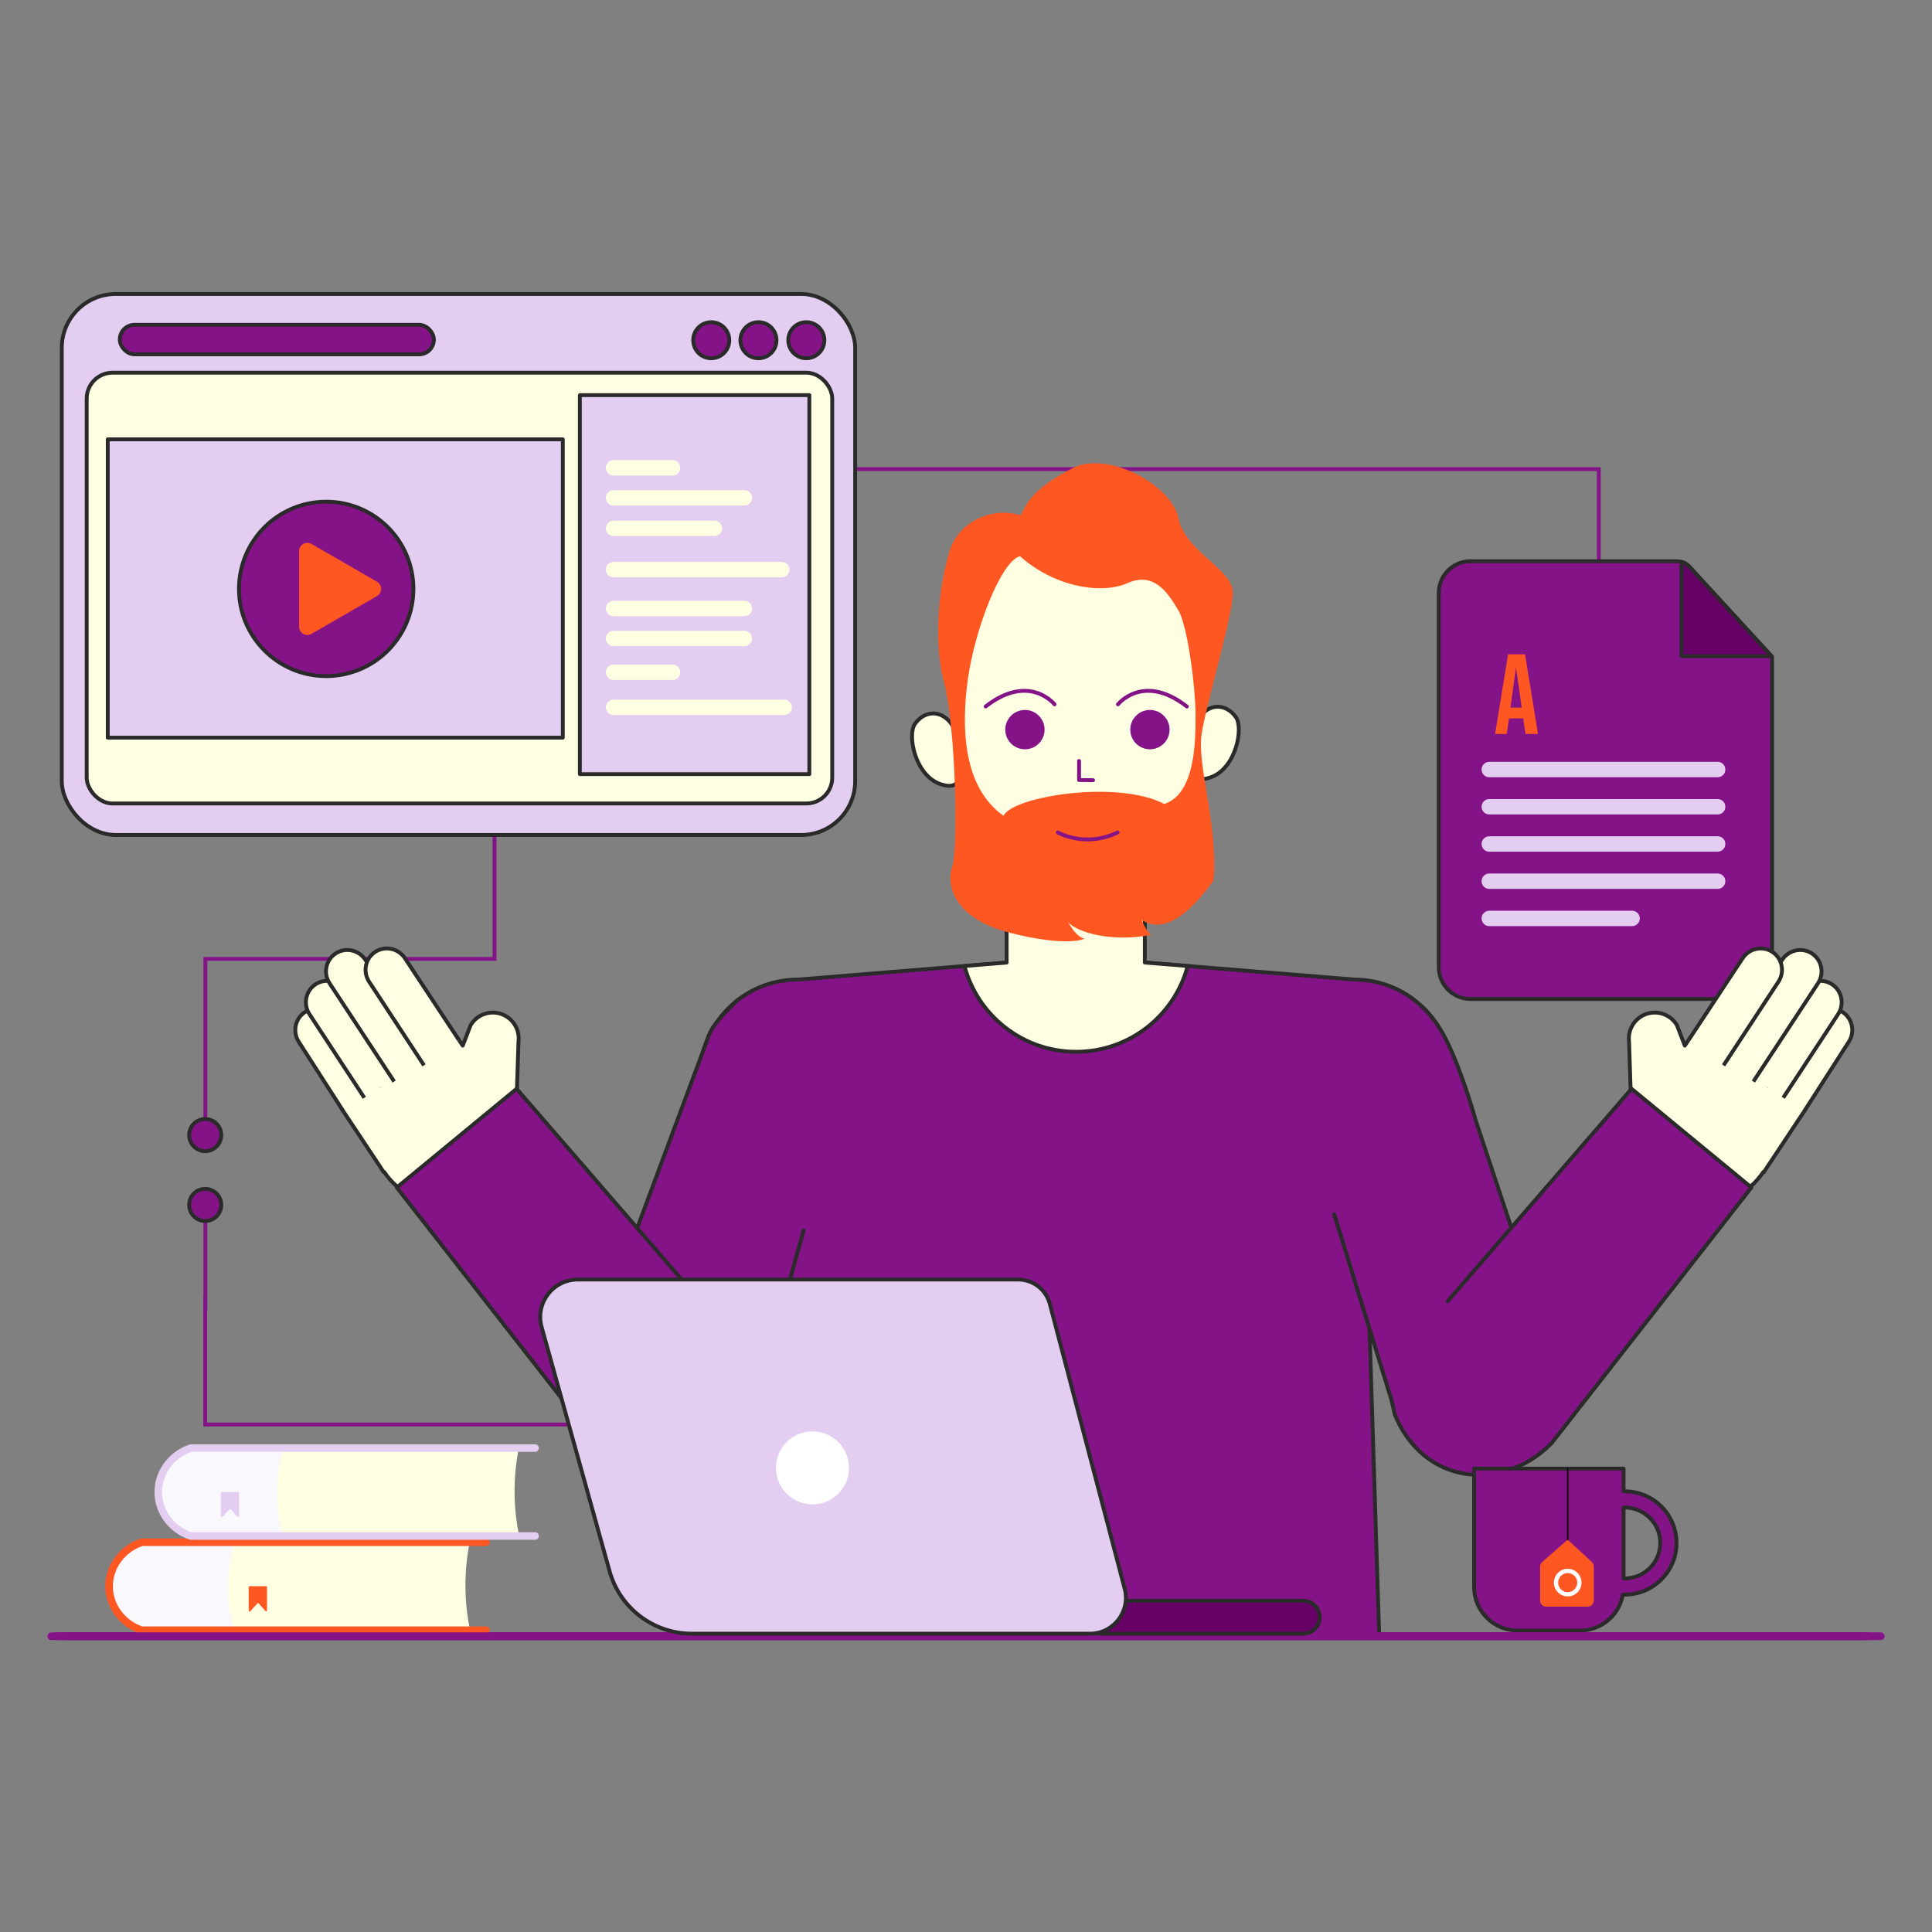 <?xml version="1.0" encoding="utf-8"?>
<svg xmlns="http://www.w3.org/2000/svg" viewBox="0 0 1500 1500">
  <rect x="0" y="0" width="1500" height="1500" fill="#808080" stroke="none"/>
  <polyline fill="none" points="159.45 878.87 159.45 744.47 383.96 744.47 383.96 648.26" stroke="#841387" stroke-miterlimit="10" stroke-width="2.99"/>
  <polyline fill="none" points="1241.32 621.31 1241.32 364.23 1019.61 364.23 604.14 364.23" stroke="#841387" stroke-miterlimit="10" stroke-width="2.99"/>
  <path d="m1375.84,509.89v241.03c0,13.64-11.07,24.7-24.7,24.7h-209.42c-13.64,0-24.67-11.07-24.67-24.7v-290.53c0-13.61,11.04-24.67,24.67-24.67h160.1c1.26,0,2.51.18,3.71.54,2.33.66,4.49,1.97,6.16,3.8,21.24,23.12,42.5,46.3,63.74,69.42.18.15.3.27.42.42Z" fill="#841387" stroke="#2a2a2a" stroke-linecap="round" stroke-linejoin="round" stroke-width="2.99"/>
  <path d="m1375.42,509.47h-69.9v-73.22c2.33.66,4.49,1.97,6.16,3.8,21.24,23.12,42.5,46.3,63.74,69.42Z" fill="#606" stroke="#2a2a2a" stroke-linecap="round" stroke-linejoin="round" stroke-width="2.99"/>
  <path d="m1170.87,508h13.16l10.07,61.85h-9.72l-1.77-12.28v.18h-11.04l-1.77,12.1h-9.01l10.07-61.85Zm10.6,41.35l-4.33-30.57h-.18l-4.24,30.57h8.75Z" fill="#fe5722"/>
  <line fill="none" stroke="#e3cdf1" stroke-linecap="round" stroke-linejoin="round" stroke-width="11.96" x1="1156.29" x2="1333.57" y1="597.46" y2="597.46"/>
  <line fill="none" stroke="#e3cdf1" stroke-linecap="round" stroke-linejoin="round" stroke-width="11.96" x1="1156.29" x2="1333.57" y1="626.36" y2="626.36"/>
  <line fill="none" stroke="#e3cdf1" stroke-linecap="round" stroke-linejoin="round" stroke-width="11.96" x1="1156.29" x2="1333.57" y1="655.26" y2="655.26"/>
  <line fill="none" stroke="#e3cdf1" stroke-linecap="round" stroke-linejoin="round" stroke-width="11.96" x1="1156.29" x2="1333.57" y1="684.16" y2="684.16"/>
  <line fill="none" stroke="#e3cdf1" stroke-linecap="round" stroke-linejoin="round" stroke-width="11.96" x1="1156.29" x2="1267.14" y1="713.06" y2="713.06"/>
  <path d="m1127.69,836.61c0-42.01-34.05-76.06-76.06-76.06l-216.17-17.61-216.17,17.61c-42.01,0-76.06,34.05-76.06,76.06,0,37.41,27.04,68.45,62.62,74.8l-11.38,360.16,5.28.16v-.08h465.82v.08s5.28-.16,5.28-.16l-11.36-359.31c38.31-3.94,68.2-36.3,68.2-75.65Z" fill="#841387" stroke="#2a2a2a" stroke-linecap="round" stroke-linejoin="round" stroke-width="2.99"/>
  <path d="m888.83,747.29v-118.33h-107.29v118.37l-32.74,2.67c10.18,38.34,45.12,66.6,86.66,66.6s76.48-28.26,86.66-66.6l-33.29-2.71Z" fill="#feffe2" stroke="#2a2a2a" stroke-linecap="round" stroke-linejoin="round" stroke-width="2.99"/>
  <path d="m1276.12,788.11c-7.82,3.71-12.38,12.02-11.32,20.61l1.92,59.8c-3.82,16.33-1.56,33.4,9.36,46.32,20.86,24.66,57.77,27.74,82.43,6.88,4.18-3.53,7.68-7.55,10.61-11.87l.31.2,32.68-49.24-39.82-24.97c-8.29-8.74-17.75-14.64-27.62-17.32l-21.83-13.69-4.75,7-6.15-15.95c-5.33-8.84-16.5-12.2-25.83-7.77Z" fill="#feffe2" stroke="#2a2a2a" stroke-linecap="round" stroke-linejoin="round" stroke-width="2.99"/>
  <path d="m1372.06,844.18l35.51-53.5c5.14-7.74,15.5-9.89,23.15-4.81,7.62,5.06,9.67,15.41,4.59,23.14-11.69,18.21-23.38,36.41-35.07,54.62" fill="#feffe2" stroke="#2a2a2a" stroke-miterlimit="10" stroke-width="2.99"/>
  <path d="m1356.28,833.96l43.06-64.86c5.14-7.74,15.5-9.89,23.15-4.81h0c7.62,5.06,9.67,15.41,4.59,23.14l-42.59,64.88" fill="#feffe2" stroke="#2a2a2a" stroke-miterlimit="10" stroke-width="2.99"/>
  <path d="m1333.11,821.37l50.6-76.23c5.14-7.74,15.5-9.89,23.15-4.81,7.62,5.06,9.67,15.41,4.59,23.14l-50.13,76.24" fill="#feffe2" stroke="#2a2a2a" stroke-miterlimit="10" stroke-width="2.99"/>
  <path d="m1310.99,807.57c14-21.21,28.01-42.43,42.01-63.64,5.14-7.74,15.5-9.89,23.15-4.81,7.62,5.06,9.67,15.41,4.59,23.14-14.2,21.63-28.39,43.25-42.59,64.88" fill="#feffe2" stroke="#2a2a2a" stroke-miterlimit="10" stroke-width="2.99"/>
  <path d="m391.23,788.11c7.82,3.71,12.38,12.02,11.32,20.61l-1.92,59.8c3.82,16.33,1.56,33.4-9.36,46.32-20.86,24.66-57.77,27.74-82.43,6.88-4.18-3.53-7.68-7.55-10.61-11.87l-.31.2-32.68-49.24,39.82-24.97c8.29-8.74,17.75-14.64,27.62-17.32l21.83-13.69,4.75,7,6.15-15.95c5.33-8.84,16.5-12.2,25.83-7.77Z" fill="#feffe2" stroke="#2a2a2a" stroke-linecap="round" stroke-linejoin="round" stroke-width="2.99"/>
  <path d="m295.3,844.18l-35.51-53.5c-5.14-7.74-15.5-9.89-23.15-4.81-7.62,5.06-9.67,15.41-4.59,23.14,11.69,18.21,23.38,36.41,35.07,54.62" fill="#feffe2" stroke="#2a2a2a" stroke-miterlimit="10" stroke-width="2.99"/>
  <path d="m311.08,833.96l-43.06-64.86c-5.14-7.74-15.5-9.89-23.15-4.81h0c-7.62,5.06-9.67,15.41-4.59,23.14l42.59,64.88" fill="#feffe2" stroke="#2a2a2a" stroke-miterlimit="10" stroke-width="2.99"/>
  <path d="m334.24,821.37l-50.6-76.23c-5.14-7.74-15.5-9.89-23.15-4.81-7.62,5.06-9.67,15.41-4.59,23.14l50.13,76.24" fill="#feffe2" stroke="#2a2a2a" stroke-miterlimit="10" stroke-width="2.99"/>
  <path d="m356.36,807.57c-14-21.21-28.01-42.43-42.01-63.64-5.14-7.74-15.5-9.89-23.15-4.81-7.62,5.06-9.67,15.41-4.59,23.14,14.2,21.63,28.39,43.25,42.59,64.88" fill="#feffe2" stroke="#2a2a2a" stroke-miterlimit="10" stroke-width="2.99"/>
  <path d="m623.92,955.32c-12.63,45.5-25.26,91.01-37.89,136.51-36.69-36.34-73.37-72.69-110.06-109.03,5.1-6.69,10.19-13.38,15.29-20.07,19.03-51.11,38.06-102.21,57.09-153.32,0,0,0,0,0,0,0,0,0,0,0,0,.44-1.5.97-3.07,1.61-4.7,0,0,1-2.51,2.31-5.02,1.75-3.35,9.1-12.6,20.75-23.45" fill="#841387" stroke="#2a2a2a" stroke-linecap="round" stroke-linejoin="round" stroke-width="2.99"/>
  <path d="m543.77,1010.14c-47.55-54.94-95.1-109.88-142.66-164.82l-93.05,76.64,154.9,198.23c22.08,22.94,54.42,30.88,81.45,20.23,28.18-11.1,38.77-37.71,40.6-42.54l2.99-13.14" fill="#841387" stroke="#2a2a2a" stroke-linecap="round" stroke-linejoin="round" stroke-width="2.99"/>
  <path d="m1035.86,942.76c15.32,49.69,30.64,99.38,45.97,149.07,36.69-36.34,73.37-72.69,110.06-109.03-5.1-6.69-10.19-13.38-15.29-20.07-10.19-30.63-20.39-61.26-30.58-91.88-3.71-13.16-7.39-24.18-10.39-32.57-11.16-31.27-18.79-42.77-26.38-51.33-2.13-2.4-4-4.28-5.28-5.52" fill="#841387" stroke="#2a2a2a" stroke-linecap="round" stroke-linejoin="round" stroke-width="2.99"/>
  <path d="m1124.08,1010.14c47.55-54.94,95.1-109.88,142.66-164.82l93.05,76.64-154.9,198.23c-22.08,22.94-54.42,30.88-81.45,20.23-28.18-11.1-38.77-37.71-40.6-42.54l-2.99-13.14" fill="#841387" stroke="#2a2a2a" stroke-linecap="round" stroke-linejoin="round" stroke-width="2.99"/>
  <line fill="#8546f0" stroke="#841387" stroke-linecap="round" stroke-linejoin="round" stroke-width="5.98" x1="52.62" x2="1460.18" y1="1270.36" y2="1270.36"/>
  <line fill="#8546f0" stroke="#841387" stroke-linecap="round" stroke-linejoin="round" stroke-width="5.98" x1="44.19" x2="1451.75" y1="1270.36" y2="1270.36"/>
  <path d="m1144.48,1140.21v91.92c0,18.67,15.14,33.81,33.81,33.81h48.43c16.66,0,30.49-12.05,33.29-27.9.45.01.89.03,1.35.03,22.25,0,40.29-17.95,40.29-40.1,0-22.16-18.04-40.1-40.29-40.1-.28,0-.55.02-.82.02v-17.68s-116.06,0-116.06,0Zm116.88,85.29c-.28,0-.55-.01-.82-.02v-55.03c.27,0,.54-.02.82-.02,15.28,0,27.65,12.33,27.65,27.54,0,15.21-12.38,27.54-27.65,27.54Z" fill="#841387" stroke="#2a2a2a" stroke-linecap="round" stroke-linejoin="round" stroke-width="2.99"/>
  <path d="m1217.17,1197.08c.3,0,.55-.25.55-.55v-56.32c0-.3-.25-.55-.55-.55s-.55.25-.55.55v56.32c0,.3.25.55.55.55Z" fill="#000300"/>
  <path d="m1237.44,1242.6v-26.33c0-1.34-.56-2.62-1.55-3.53l-18.73-17.31-19.79,17.3c-1.05.91-1.64,2.23-1.64,3.62v26.25c0,2.66,2.15,4.81,4.81,4.81h32.09c2.66,0,4.81-2.15,4.81-4.81Z" fill="#fe5722"/>
  <path d="m1206.44,1228.73c0-5.91,4.81-10.72,10.72-10.72,5.91,0,10.72,4.81,10.72,10.72,0,5.91-4.81,10.72-10.72,10.72-5.91,0-10.72-4.81-10.72-10.72Zm3.31,0c0,4.09,3.33,7.41,7.41,7.41,4.09,0,7.41-3.32,7.41-7.41s-3.32-7.41-7.41-7.41c-4.09,0-7.41,3.33-7.41,7.41Z" fill="#fff"/>
  <path d="m364.93,1265.67H110.04c-14.14-4.6-24.12-17.1-25.21-31.38-1.23-16.13,9.13-31.53,25.21-36.89h254.63c-2.02,10.1-3.54,22.51-3.28,36.62.2,12.03,1.7,22.72,3.54,31.65Z" fill="#feffe2"/>
  <path d="m178.51,1251.46c.8,5.08,1.87,9.82,3.1,14.21h-71.58c-14.14-4.6-24.12-17.1-25.21-31.38-1.23-16.13,9.13-31.53,25.21-36.89h71.84c-3.72,13.52-6.76,32.38-3.36,54.06Z" fill="#f9f8fc"/>
  <path d="m377.3,1268.6H110.03c-.31,0-.61-.05-.91-.14-15.11-4.91-26.05-18.55-27.22-33.95-1.35-17.69,9.83-34.1,27.2-39.88.3-.1.61-.15.93-.15h267.28c1.62,0,2.93,1.31,2.93,2.93s-1.31,2.93-2.93,2.93H110.51c-14.56,5.07-23.9,18.87-22.77,33.74.98,12.9,10.1,24.37,22.76,28.68h266.8c1.62,0,2.93,1.31,2.93,2.93s-1.31,2.93-2.93,2.93Z" fill="#fe5722"/>
  <path d="m194.31,1250.94c1.86-2.03,3.71-4.05,5.57-6.08.28-.3.76-.3,1.02.01,1.73,1.99,3.46,3.99,5.19,5.98.42.48,1.2.18,1.2-.45v-18.19c0-.38-.31-.69-.69-.69h-12.81c-.38,0-.69.31-.69.69v18.26c0,.63.77.93,1.19.46Z" fill="#fe5722"/>
  <path d="m403.08,1192.53h-254.89c-14.14-4.6-24.12-17.1-25.21-31.38-1.23-16.13,9.13-31.53,25.21-36.89h254.63c-2.02,10.1-3.54,22.51-3.28,36.62.2,12.03,1.7,22.72,3.54,31.65Z" fill="#feffe2"/>
  <path d="m216.67,1178.32c.8,5.08,1.87,9.82,3.1,14.21h-71.58c-14.14-4.6-24.12-17.1-25.21-31.38-1.23-16.13,9.13-31.53,25.21-36.89h71.84c-3.72,13.52-6.76,32.38-3.36,54.06Z" fill="#f9f8fc"/>
  <path d="m415.46,1195.47H148.18c-.31,0-.61-.05-.91-.14-15.11-4.91-26.05-18.55-27.22-33.95-1.35-17.69,9.83-34.1,27.2-39.88.3-.1.61-.15.93-.15h267.28c1.62,0,2.93,1.31,2.93,2.93s-1.31,2.93-2.93,2.93H148.67c-14.56,5.07-23.9,18.87-22.77,33.74.98,12.9,10.1,24.37,22.76,28.68h266.8c1.62,0,2.93,1.31,2.93,2.93s-1.31,2.93-2.93,2.93Z" fill="#e3cdf1"/>
  <path d="m172.65,1177.8c1.86-2.03,3.71-4.05,5.57-6.08.28-.3.76-.3,1.02.01,1.73,1.99,3.46,3.99,5.19,5.98.42.48,1.2.18,1.2-.45v-18.19c0-.38-.31-.69-.69-.69h-12.81c-.38,0-.69.31-.69.69v18.26c0,.63.77.93,1.19.46Z" fill="#e3cdf1"/>
  <rect fill="#e3cdf1" height="420" rx="41.87" ry="41.87" stroke="#2a2a2a" stroke-linecap="round" stroke-linejoin="round" stroke-width="2.99" width="615.99" x="47.96" y="228.26"/>
  <rect fill="#841387" height="22.91" rx="11.45" ry="11.45" stroke="#2a2a2a" stroke-linecap="round" stroke-linejoin="round" stroke-width="2.99" width="243.85" x="93.01" y="252.19"/>
  <circle cx="552.21" cy="264.15" fill="#841387" r="14" stroke="#2a2a2a" stroke-linecap="round" stroke-linejoin="round" stroke-width="2.99"/>
  <circle cx="588.86" cy="264.15" fill="#841387" r="14" stroke="#2a2a2a" stroke-linecap="round" stroke-linejoin="round" stroke-width="2.99"/>
  <circle cx="626.03" cy="264.15" fill="#841387" r="14" stroke="#2a2a2a" stroke-linecap="round" stroke-linejoin="round" stroke-width="2.99"/>
  <rect fill="#feffe2" height="334.47" rx="20.11" ry="20.11" stroke="#2a2a2a" stroke-miterlimit="10" stroke-width="2.99" width="578.83" x="67.31" y="289.35"/>
  <rect fill="#e3cdf1" height="231.63" stroke="#2a2a2a" stroke-linecap="round" stroke-linejoin="round" stroke-width="2.99" width="353.3" x="83.66" y="341.09"/>
  <rect fill="#e3cdf1" height="294.25" stroke="#2a2a2a" stroke-linecap="round" stroke-linejoin="round" stroke-width="2.99" width="178.18" x="450.2" y="306.79"/>
  <circle cx="253.25" cy="457.22" fill="#841387" r="67.71" stroke="#2a2a2a" stroke-linecap="round" stroke-linejoin="round" stroke-width="2.99"/>
  <path d="m292.69,451.66l-50.83-29.34c-4.28-2.47-9.63.62-9.63,5.56v58.69c0,4.94,5.35,8.03,9.63,5.56l50.83-29.34c4.28-2.47,4.28-8.65,0-11.12Z" fill="#fe5722"/>
  <line stroke="#feffe2" stroke-linecap="round" stroke-linejoin="round" stroke-width="11.96" x1="476.36" x2="522.17" y1="363.23" y2="363.23"/>
  <line stroke="#feffe2" stroke-linecap="round" stroke-linejoin="round" stroke-width="11.96" x1="476.36" x2="522.17" y1="521.94" y2="521.94"/>
  <line stroke="#feffe2" stroke-linecap="round" stroke-linejoin="round" stroke-width="11.96" x1="476.36" x2="554.63" y1="410.2" y2="410.2"/>
  <line stroke="#feffe2" stroke-linecap="round" stroke-linejoin="round" stroke-width="11.96" x1="476.36" x2="577.92" y1="386.52" y2="386.52"/>
  <line stroke="#feffe2" stroke-linecap="round" stroke-linejoin="round" stroke-width="11.96" x1="476.36" x2="606.94" y1="442.27" y2="442.27"/>
  <line stroke="#feffe2" stroke-linecap="round" stroke-linejoin="round" stroke-width="11.96" x1="476.36" x2="577.92" y1="472.43" y2="472.43"/>
  <line stroke="#feffe2" stroke-linecap="round" stroke-linejoin="round" stroke-width="11.96" x1="476.36" x2="577.92" y1="495.72" y2="495.72"/>
  <line stroke="#feffe2" stroke-linecap="round" stroke-linejoin="round" stroke-width="11.96" x1="476.36" x2="608.84" y1="549.18" y2="549.18"/>
  <line fill="#8546f0" stroke="#841387" stroke-linecap="round" stroke-linejoin="round" stroke-width="5.98" x1="39.82" x2="1447.38" y1="1270.36" y2="1270.36"/>
  <circle cx="159.32" cy="881.29" fill="#841387" r="12.47" stroke="#2a2a2a" stroke-linecap="round" stroke-linejoin="round" stroke-width="2.99"/>
  <polyline fill="none" points="159.32 1006.72 159.32 1105.99 321.21 1105.99 482.25 1105.99" stroke="#841387" stroke-miterlimit="10" stroke-width="2.99"/>
  <path d="m1011.88,1268.37h-159.27v-25.51h159.27c7.04,0,12.75,5.71,12.75,12.75h0c0,7.04-5.71,12.76-12.75,12.76Z" fill="#606" stroke="#2a2a2a" stroke-linecap="round" stroke-linejoin="round" stroke-width="2.99"/>
  <path d="m846.27,1268.37h-309.15c-29.76,0-55.86-19.83-63.84-48.5l-52.75-189.52c-5.17-18.55,8.79-36.92,28.05-36.92h341.97c11.52,0,21.59,7.77,24.52,18.91l58.13,221.13c4.64,17.65-8.67,34.91-26.92,34.91Z" fill="#e3cdf1" stroke="#2a2a2a" stroke-miterlimit="10" stroke-width="2.99"/>
  <path d="m659.15,1139.66c0,15.65-12.69,28.34-28.34,28.34-15.65,0-28.35-12.69-28.35-28.34,0-15.65,12.69-28.35,28.35-28.35,15.65,0,28.34,12.69,28.34,28.35Z" fill="#fff"/>
  <line fill="none" stroke="#841387" stroke-miterlimit="10" stroke-width="2.99" x1="159.45" x2="159.45" y1="1018.3" y2="935.51"/>
  <circle cx="159.32" cy="935.51" fill="#841387" r="12.47" stroke="#2a2a2a" stroke-linecap="round" stroke-linejoin="round" stroke-width="2.99"/>
  <path d="m739.77,563.62c-8.23-13-21.88-12.35-29.46-1.52-5.97,8.53,0,39.64,19.5,46.57,19.5,6.93,15.38-13.21,15.38-13.21l-5.42-31.84Z" fill="#feffe2" stroke="#2a2a2a" stroke-linecap="round" stroke-linejoin="round" stroke-width="2.99"/>
  <path d="m930.14,558.42c8.23-13,21.88-12.35,29.46-1.52,5.97,8.53,0,39.64-19.5,46.57-19.5,6.93-15.38-13.21-15.38-13.21l5.42-31.84Z" fill="#feffe2" stroke="#2a2a2a" stroke-linecap="round" stroke-linejoin="round" stroke-width="2.99"/>
  <path d="m792.48,400.07c-23.11-6.93-48.52,5.2-55.45,28.31-6.93,23.11-13.29,66.43-4.04,101.67,9.24,35.24,10.98,129.97,6.35,142.68-4.62,12.71-.58,39.86,44.48,51.41,45.06,11.55,58.34,4.62,58.34,4.62-6.93-1.16-12.71-12.71-12.71-12.71,6.93,8.09,34.08,15.6,64.12,9.82-5.2-5.2-6.93-11.55-6.93-11.55,8.66,5.78,26.57,9.82,55.45-30.62,4.04-40.44-12.71-89.54-9.24-113.22,3.47-23.68,24.26-91.85,24.26-110.33s-36.97-31.77-42.17-57.77c-5.2-25.99-55.45-53.14-82.6-38.7-27.15,14.44-33.5,23.11-39.86,36.39Z" fill="#fe5722"/>
  <path d="m791.91,431.84c-15.02,4.04-35.24,57.77-40.44,95.31-5.2,37.55-4.04,83.76,27.73,106.29,6.35-15.02,88.38-28.31,124.77-9.24,24.84-8.09,24.26-51.41,24.26-69.9s-5.78-67.59-13.29-80.29c-7.51-12.71-18.48-30.62-39.28-21.37-20.8,9.24-57.19,2.89-83.76-20.8Z" fill="#feffe2"/>
  <polyline fill="none" points="837.79 590.82 837.79 605.61 848.65 605.73" stroke="#841387" stroke-linecap="round" stroke-linejoin="round" stroke-width="2.99"/>
  <path d="m908.05,565.75c.4,8.42-6.1,15.58-14.52,15.98-8.42.4-15.58-6.1-15.98-14.52-.4-8.42,6.1-15.58,14.52-15.98,8.42-.4,15.58,6.1,15.98,14.52Z" fill="#841387"/>
  <path d="m811,565.75c.4,8.42-6.1,15.58-14.52,15.98-8.42.4-15.58-6.1-15.98-14.52-.4-8.42,6.1-15.58,14.52-15.98,8.42-.4,15.58,6.1,15.98,14.52Z" fill="#841387"/>
  <path d="m821.26,646.3s21.14,12.25,46.45,0" fill="none" stroke="#841387" stroke-linecap="round" stroke-linejoin="round" stroke-width="2.99"/>
  <path d="m818.72,546.85s-19.61-24.71-53.49,1.69" fill="none" stroke="#841387" stroke-linecap="round" stroke-linejoin="round" stroke-width="2.99"/>
  <path d="m867.99,546.85s19.61-24.71,53.49,1.69" fill="none" stroke="#841387" stroke-linecap="round" stroke-linejoin="round" stroke-width="2.99"/>
</svg>